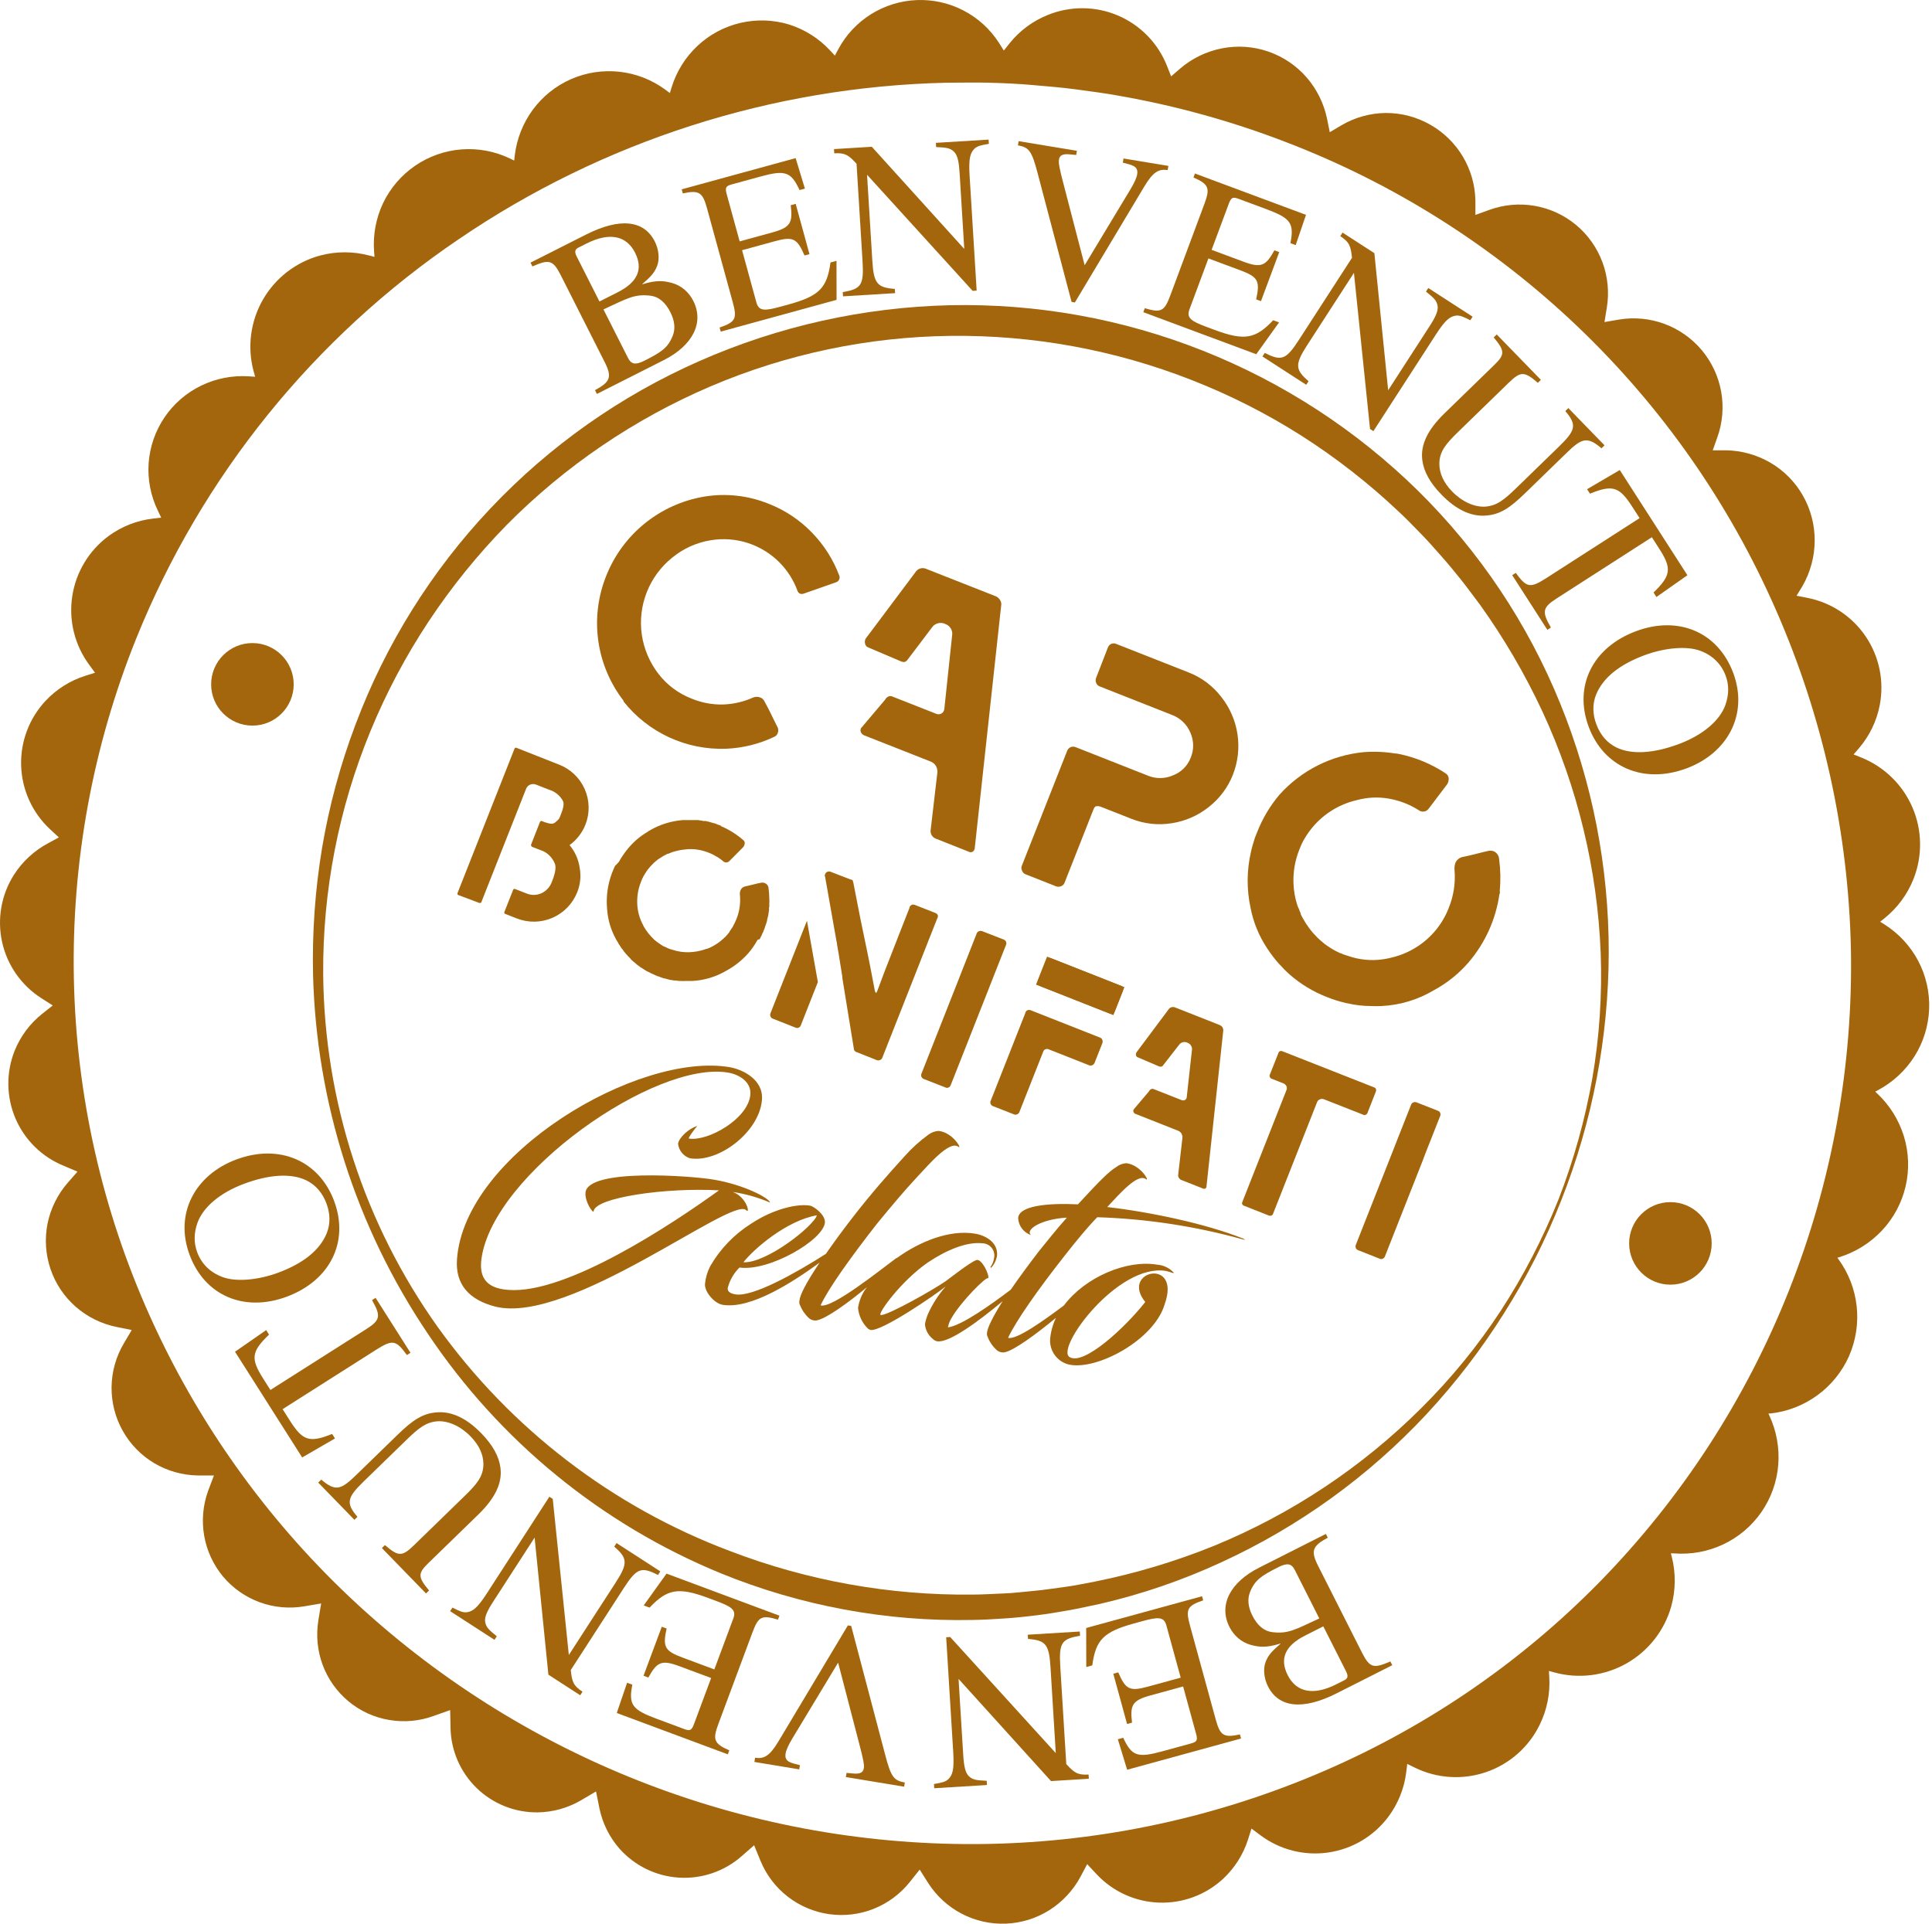 <svg xmlns="http://www.w3.org/2000/svg" width="241" height="240" viewBox="0 0 241 240" fill="none"><path fill-rule="evenodd" clip-rule="evenodd" d="M77.796 87.442C76.104 85.261 75.013 82.675 74.63 79.941C74.248 77.207 74.587 74.421 75.614 71.858C76.626 69.297 78.281 67.041 80.42 65.307C82.559 63.573 85.109 62.42 87.824 61.961C90.538 61.506 93.325 61.813 95.874 62.848C97.918 63.641 99.764 64.87 101.285 66.448C102.776 67.978 103.935 69.8 104.688 71.8C104.721 71.875 104.737 71.955 104.737 72.036C104.737 72.118 104.721 72.198 104.688 72.273C104.655 72.36 104.603 72.439 104.535 72.503C104.467 72.568 104.385 72.615 104.296 72.644L100.332 74.033C100.168 74.109 99.982 74.122 99.809 74.069C99.728 74.036 99.655 73.985 99.597 73.919C99.539 73.853 99.497 73.775 99.474 73.691C98.999 72.396 98.256 71.216 97.293 70.229C96.188 69.097 94.826 68.249 93.323 67.756C91.82 67.264 90.221 67.142 88.66 67.4C86.888 67.685 85.223 68.438 83.839 69.582C82.433 70.715 81.345 72.195 80.682 73.875C80.019 75.555 79.804 77.378 80.057 79.167C80.314 80.937 81.02 82.612 82.108 84.032C83.184 85.447 84.635 86.533 86.297 87.166C87.516 87.669 88.825 87.917 90.144 87.893C91.457 87.858 92.75 87.561 93.947 87.021C94.235 86.908 94.554 86.908 94.842 87.021C95.057 87.096 95.235 87.253 95.336 87.457L95.86 88.439L96.907 90.562C97 90.695 97.058 90.85 97.075 91.012C97.091 91.174 97.066 91.337 97.002 91.486C96.969 91.579 96.918 91.664 96.852 91.736C96.786 91.809 96.706 91.867 96.616 91.908C94.718 92.818 92.654 93.33 90.551 93.413C88.109 93.499 85.681 93.01 83.463 91.986C81.245 90.962 79.299 89.43 77.781 87.515L77.796 87.442Z" fill="#A3660C"></path><path fill-rule="evenodd" clip-rule="evenodd" d="M187.083 111.506C187.109 111.384 187.109 111.258 187.083 111.135C187.205 109.818 187.178 108.491 187.003 107.179C186.991 106.961 186.916 106.75 186.787 106.574C186.658 106.397 186.481 106.261 186.276 106.183C186.039 106.114 185.787 106.114 185.549 106.183C185.331 106.227 184.822 106.343 184.029 106.554C183.236 106.765 182.684 106.867 182.422 106.918C182.231 106.964 182.053 107.054 181.902 107.18C181.75 107.306 181.63 107.465 181.549 107.645C181.449 107.932 181.412 108.237 181.44 108.539C181.576 110.157 181.327 111.785 180.713 113.288C179.951 115.25 178.593 116.923 176.83 118.073C175.824 118.733 174.708 119.208 173.535 119.477C172.107 119.848 170.611 119.873 169.172 119.549C168.815 119.467 168.463 119.365 168.117 119.244L167.899 119.178L167.71 119.106H167.652C167.522 119.056 167.396 118.998 167.274 118.931H167.238C167.119 118.891 167.005 118.84 166.896 118.778L166.692 118.677L166.598 118.633C166.129 118.381 165.679 118.094 165.252 117.775C164.93 117.523 164.621 117.254 164.329 116.968C163.598 116.244 162.978 115.415 162.489 114.51C162.396 114.35 162.314 114.185 162.242 114.015V113.935L162.089 113.586C162.089 113.506 162.023 113.404 161.994 113.324C161.961 113.266 161.932 113.205 161.907 113.143C161.88 113.054 161.848 112.966 161.812 112.881C161.546 112.039 161.391 111.166 161.354 110.285C161.285 108.819 161.533 107.355 162.082 105.994C162.198 105.703 162.307 105.434 162.431 105.172C162.469 105.116 162.501 105.055 162.525 104.99C162.781 104.513 163.073 104.056 163.398 103.623C164.844 101.702 166.923 100.355 169.266 99.82C170.553 99.469 171.901 99.405 173.215 99.631C174.529 99.855 175.787 100.334 176.917 101.042C177.011 101.123 177.121 101.183 177.241 101.219C177.36 101.255 177.485 101.265 177.609 101.25C177.732 101.234 177.851 101.192 177.957 101.128C178.064 101.063 178.155 100.977 178.226 100.874L180.538 97.82C180.668 97.601 180.727 97.347 180.706 97.093C180.7 96.982 180.669 96.874 180.614 96.776C180.56 96.679 180.484 96.596 180.393 96.533L180.328 96.482C178.547 95.3 176.554 94.476 174.459 94.053L174.146 94.002H174.073C174.073 94.002 174.073 94.002 174.023 94.002C172.734 93.793 171.426 93.737 170.125 93.835C166.083 94.222 162.333 96.112 159.616 99.129C158.437 100.519 157.496 102.094 156.831 103.79L156.54 104.518C156.358 105.092 156.177 105.667 156.046 106.278C155.515 108.573 155.498 110.956 155.995 113.259C156.337 115.039 157.027 116.734 158.024 118.248C158.5 118.989 159.038 119.69 159.631 120.342C159.65 120.374 159.678 120.399 159.711 120.415C160.061 120.818 160.437 121.197 160.838 121.549C162.21 122.757 163.782 123.714 165.485 124.378C166.292 124.702 167.124 124.962 167.972 125.156C167.986 125.152 168.001 125.152 168.016 125.156C169.014 125.393 170.037 125.513 171.063 125.513C171.484 125.534 171.907 125.534 172.328 125.513C174.639 125.401 176.887 124.722 178.873 123.535C180.508 122.651 181.97 121.479 183.185 120.073C185.264 117.647 186.604 114.677 187.047 111.514L187.083 111.506Z" fill="#A3660C"></path><path fill-rule="evenodd" clip-rule="evenodd" d="M127.473 108.583C127.43 108.489 127.409 108.388 127.409 108.285C127.409 108.182 127.43 108.08 127.473 107.987L133.116 93.682C133.152 93.582 133.207 93.491 133.278 93.412C133.35 93.334 133.436 93.271 133.532 93.226C133.628 93.182 133.732 93.156 133.838 93.152C133.944 93.148 134.049 93.165 134.148 93.202L143.217 96.78C143.715 96.981 144.249 97.08 144.786 97.07C145.324 97.06 145.854 96.942 146.344 96.722C146.84 96.531 147.29 96.238 147.666 95.862C148.042 95.487 148.335 95.036 148.526 94.54C148.737 94.041 148.842 93.503 148.834 92.961C148.826 92.419 148.707 91.885 148.482 91.391C148.274 90.895 147.968 90.445 147.582 90.071C147.196 89.696 146.737 89.403 146.235 89.21L137.166 85.632C137.068 85.595 136.978 85.536 136.904 85.461C136.83 85.386 136.773 85.295 136.737 85.195C136.692 85.095 136.669 84.986 136.669 84.876C136.669 84.765 136.692 84.656 136.737 84.555L138.192 80.803C138.226 80.699 138.282 80.603 138.356 80.521C138.43 80.44 138.52 80.375 138.621 80.33C138.716 80.287 138.819 80.265 138.923 80.265C139.027 80.265 139.13 80.287 139.225 80.33L148.293 83.901C149.895 84.529 151.296 85.583 152.344 86.948C153.413 88.296 154.11 89.9 154.365 91.601C154.62 93.302 154.425 95.04 153.798 96.642C153.175 98.233 152.135 99.627 150.787 100.678C149.448 101.75 147.851 102.449 146.155 102.707C144.458 102.981 142.718 102.788 141.123 102.147L137.421 100.693C137.216 100.59 136.986 100.552 136.759 100.583C136.614 100.583 136.483 100.765 136.396 100.998L132.796 110.125C132.76 110.227 132.701 110.32 132.624 110.397C132.548 110.473 132.455 110.532 132.352 110.568C132.147 110.652 131.918 110.652 131.712 110.568L127.916 109.07C127.811 109.027 127.716 108.961 127.64 108.876C127.563 108.792 127.506 108.692 127.473 108.583Z" fill="#A3660C"></path><path fill-rule="evenodd" clip-rule="evenodd" d="M116.23 104.22C116.129 104.053 116.076 103.862 116.078 103.667L116.936 96.322C116.945 96.044 116.874 95.769 116.732 95.529C116.583 95.301 116.367 95.123 116.114 95.02L107.795 91.741C107.617 91.665 107.473 91.528 107.387 91.355C107.325 91.199 107.325 91.025 107.387 90.868L110.427 87.275C110.5 87.114 110.629 86.985 110.791 86.912C110.877 86.867 110.973 86.844 111.071 86.844C111.168 86.844 111.264 86.867 111.351 86.912L116.703 89.021C116.815 89.08 116.94 89.111 117.067 89.111C117.193 89.111 117.318 89.08 117.43 89.021C117.539 88.96 117.631 88.871 117.696 88.764C117.761 88.657 117.797 88.535 117.801 88.41L118.783 79.138C118.798 78.884 118.737 78.63 118.608 78.411C118.467 78.18 118.259 77.998 118.012 77.887L117.728 77.771C117.477 77.697 117.209 77.697 116.958 77.771C116.708 77.843 116.487 77.99 116.325 78.192L113.176 82.352C113.123 82.424 113.056 82.483 112.978 82.526C112.9 82.568 112.814 82.594 112.725 82.6C112.548 82.574 112.376 82.52 112.216 82.439L108.194 80.723C108.117 80.673 108.051 80.606 108.001 80.529C107.951 80.451 107.918 80.364 107.904 80.272C107.854 80.071 107.883 79.858 107.984 79.676L114.303 71.24C114.436 71.087 114.61 70.975 114.805 70.918C115 70.862 115.207 70.862 115.401 70.92L124.244 74.404C124.424 74.489 124.58 74.619 124.695 74.782C124.827 74.953 124.9 75.162 124.906 75.378L121.583 105.885L121.546 105.965C121.529 106.036 121.495 106.101 121.448 106.157C121.401 106.213 121.342 106.257 121.275 106.285C121.208 106.314 121.135 106.327 121.063 106.323C120.99 106.32 120.919 106.299 120.855 106.263L116.71 104.62C116.514 104.538 116.347 104.398 116.23 104.22Z" fill="#A3660C"></path><path fill-rule="evenodd" clip-rule="evenodd" d="M179.651 138.843C179.625 138.783 179.587 138.729 179.54 138.684C179.492 138.639 179.436 138.604 179.375 138.581L176.713 137.534C176.65 137.505 176.582 137.49 176.513 137.49C176.444 137.49 176.376 137.505 176.313 137.534C176.243 137.557 176.179 137.597 176.127 137.65C176.075 137.703 176.037 137.768 176.015 137.839L174.124 142.631L173.855 143.322L169.128 155.307C169.101 155.37 169.087 155.438 169.087 155.507C169.087 155.576 169.101 155.644 169.128 155.707C169.157 155.773 169.2 155.832 169.254 155.88C169.308 155.927 169.372 155.963 169.441 155.983L172.11 157.038C172.169 157.067 172.233 157.082 172.299 157.082C172.365 157.082 172.429 157.067 172.488 157.038C172.612 156.98 172.709 156.875 172.757 156.747L177.484 144.762L177.753 144.035L179.644 139.243C179.672 139.18 179.688 139.112 179.689 139.043C179.69 138.975 179.677 138.906 179.651 138.843Z" fill="#A3660C"></path><path fill-rule="evenodd" clip-rule="evenodd" d="M125.495 117.492C125.469 117.431 125.431 117.376 125.383 117.329C125.336 117.283 125.28 117.247 125.218 117.223L122.528 116.175C122.464 116.148 122.396 116.134 122.328 116.134C122.259 116.134 122.191 116.148 122.128 116.175C122.057 116.197 121.993 116.235 121.942 116.287C121.89 116.339 121.851 116.403 121.829 116.473L119.939 121.273L119.67 121.964L114.943 133.949C114.915 134.01 114.901 134.077 114.901 134.145C114.901 134.213 114.915 134.279 114.943 134.341C114.973 134.407 115.016 134.467 115.07 134.516C115.123 134.564 115.187 134.602 115.255 134.625L117.946 135.672C118.004 135.703 118.069 135.719 118.135 135.719C118.201 135.719 118.266 135.703 118.324 135.672C118.386 135.644 118.442 135.604 118.489 135.554C118.535 135.504 118.571 135.445 118.593 135.381L123.32 123.397L123.589 122.706L125.48 117.913C125.514 117.849 125.533 117.777 125.535 117.704C125.538 117.631 125.524 117.558 125.495 117.492Z" fill="#A3660C"></path><path d="M130.612 119.35L129.235 122.841L138.883 126.645L140.259 123.154L130.612 119.35Z" fill="#A3660C"></path><path fill-rule="evenodd" clip-rule="evenodd" d="M129.472 122.735C129.445 122.676 129.431 122.611 129.431 122.546C129.431 122.481 129.445 122.416 129.472 122.357L130.454 119.862C130.477 119.794 130.514 119.73 130.563 119.677C130.612 119.623 130.671 119.58 130.737 119.55C130.797 119.523 130.861 119.509 130.926 119.509C130.992 119.509 131.056 119.523 131.116 119.55L139.784 122.968C139.845 122.989 139.902 123.023 139.948 123.068C139.995 123.113 140.031 123.169 140.053 123.23C140.082 123.296 140.097 123.368 140.097 123.44C140.097 123.513 140.082 123.585 140.053 123.651L139.064 126.146C139.045 126.209 139.011 126.267 138.965 126.314C138.92 126.362 138.864 126.399 138.802 126.422C138.74 126.456 138.67 126.474 138.599 126.474C138.527 126.474 138.457 126.456 138.395 126.422L129.734 123.004C129.673 122.982 129.618 122.946 129.572 122.899C129.527 122.853 129.493 122.796 129.472 122.735Z" fill="#A3660C"></path><path fill-rule="evenodd" clip-rule="evenodd" d="M137.493 129.709C137.469 129.648 137.432 129.593 137.384 129.547C137.336 129.502 137.279 129.468 137.217 129.447L128.549 126.029C128.429 125.986 128.297 125.986 128.178 126.029C128.115 126.057 128.059 126.097 128.013 126.147C127.967 126.197 127.931 126.256 127.909 126.32V126.364L126.941 128.814L123.574 137.352C123.549 137.412 123.536 137.476 123.536 137.541C123.536 137.606 123.549 137.67 123.574 137.73C123.626 137.849 123.723 137.943 123.843 137.992L126.476 139.025C126.537 139.053 126.604 139.068 126.672 139.068C126.74 139.068 126.807 139.053 126.869 139.025C126.932 139.001 126.989 138.965 127.038 138.919C127.087 138.873 127.126 138.817 127.152 138.755L130.134 131.2C130.153 131.133 130.187 131.072 130.233 131.022C130.28 130.971 130.338 130.933 130.403 130.909C130.466 130.882 130.534 130.868 130.603 130.868C130.672 130.868 130.74 130.882 130.803 130.909L135.043 132.581L135.864 132.909C135.996 132.954 136.139 132.947 136.265 132.888C136.391 132.83 136.49 132.725 136.541 132.596L137.508 130.145C137.536 130.075 137.549 130.001 137.546 129.925C137.544 129.85 137.526 129.777 137.493 129.709Z" fill="#A3660C"></path><path fill-rule="evenodd" clip-rule="evenodd" d="M154.969 149.962L160.474 135.999C160.506 135.922 160.523 135.839 160.523 135.755C160.523 135.672 160.506 135.589 160.474 135.512C160.392 135.348 160.252 135.221 160.081 135.155L158.583 134.566C158.54 134.547 158.502 134.519 158.471 134.484C158.44 134.449 158.416 134.407 158.401 134.363C158.378 134.318 158.365 134.268 158.365 134.217C158.365 134.167 158.378 134.117 158.401 134.072L159.47 131.374C159.484 131.323 159.508 131.276 159.542 131.236C159.576 131.195 159.619 131.163 159.667 131.141C159.709 131.123 159.755 131.114 159.801 131.114C159.847 131.114 159.893 131.123 159.936 131.141L171.44 135.672C171.485 135.685 171.526 135.709 171.559 135.742C171.592 135.775 171.616 135.816 171.629 135.861C171.651 135.91 171.662 135.963 171.662 136.017C171.662 136.071 171.651 136.124 171.629 136.174L170.568 138.879C170.548 138.927 170.519 138.969 170.481 139.005C170.443 139.04 170.398 139.066 170.349 139.082C170.307 139.104 170.259 139.116 170.211 139.116C170.163 139.116 170.116 139.104 170.073 139.082L165.164 137.148C165.084 137.114 164.997 137.097 164.91 137.097C164.822 137.097 164.736 137.114 164.655 137.148C164.575 137.177 164.502 137.223 164.441 137.281C164.38 137.34 164.331 137.411 164.299 137.49L158.794 151.453C158.776 151.5 158.748 151.543 158.711 151.578C158.675 151.613 158.631 151.64 158.583 151.656C158.489 151.693 158.386 151.693 158.292 151.656L155.165 150.42C155.12 150.406 155.078 150.382 155.043 150.35C155.008 150.319 154.98 150.28 154.961 150.236C154.942 150.193 154.933 150.145 154.935 150.098C154.936 150.051 154.948 150.004 154.969 149.962Z" fill="#A3660C"></path><path fill-rule="evenodd" clip-rule="evenodd" d="M94.748 117.171C94.818 117.069 94.876 116.959 94.923 116.844C94.936 116.803 94.959 116.766 94.988 116.735L95.097 116.466C95.132 116.416 95.162 116.362 95.185 116.306L95.279 116.052L95.366 115.841C95.403 115.76 95.427 115.674 95.439 115.586L95.519 115.397C95.585 115.222 95.635 115.041 95.686 114.859C95.686 114.859 95.686 114.815 95.686 114.793C95.8 114.391 95.881 113.98 95.926 113.564C95.941 113.49 95.941 113.413 95.926 113.339C95.926 113.281 95.926 113.194 95.963 113.135C95.97 112.995 95.97 112.854 95.963 112.714V112.677C95.977 112.493 95.977 112.308 95.963 112.125C95.963 112.125 95.963 112.125 95.963 112.081C95.957 111.653 95.925 111.225 95.868 110.801C95.858 110.66 95.807 110.526 95.722 110.413C95.637 110.301 95.521 110.216 95.388 110.168L95.294 110.132C95.174 110.103 95.049 110.103 94.93 110.132C94.604 110.188 94.281 110.26 93.963 110.35C93.447 110.481 93.105 110.546 92.938 110.59C92.814 110.617 92.698 110.673 92.6 110.754C92.503 110.835 92.426 110.938 92.377 111.056C92.301 111.242 92.273 111.445 92.297 111.645C92.399 112.679 92.247 113.722 91.854 114.684C91.74 114.972 91.606 115.251 91.454 115.521C91.454 115.579 91.388 115.63 91.367 115.688L91.221 115.892C91.158 116.004 91.085 116.111 91.003 116.212C91.007 116.228 91.007 116.246 91.003 116.262C90.945 116.35 90.858 116.444 90.785 116.531C90.712 116.619 90.727 116.619 90.69 116.648C90.623 116.714 90.56 116.785 90.501 116.859L90.327 117.011C90.244 117.104 90.151 117.186 90.05 117.259L89.949 117.353C89.825 117.433 89.716 117.55 89.592 117.63C89.469 117.71 89.592 117.63 89.592 117.63C89.296 117.831 88.988 118.013 88.669 118.175C88.506 118.253 88.338 118.321 88.167 118.379C88.167 118.379 88.13 118.379 88.109 118.379C87.949 118.444 87.803 118.48 87.65 118.531C87.498 118.582 87.571 118.531 87.527 118.568C87.174 118.664 86.814 118.729 86.451 118.764C85.763 118.84 85.067 118.798 84.393 118.64C84.313 118.624 84.235 118.6 84.16 118.568C84.003 118.537 83.849 118.491 83.702 118.43H83.644C83.436 118.357 83.235 118.269 83.04 118.168C82.984 118.151 82.932 118.124 82.887 118.088H82.814C82.687 118.017 82.563 117.939 82.444 117.855C82.318 117.777 82.197 117.692 82.08 117.601C82.026 117.579 81.978 117.544 81.942 117.499C81.85 117.417 81.753 117.342 81.651 117.273L81.542 117.164C81.049 116.695 80.627 116.156 80.291 115.564L80.218 115.404C79.777 114.592 79.528 113.689 79.491 112.764C79.449 111.82 79.61 110.878 79.964 110.001L80.102 109.659C80.102 109.601 80.167 109.55 80.182 109.514C80.213 109.422 80.254 109.334 80.306 109.252C80.349 109.201 80.378 109.121 80.429 109.056C80.544 108.857 80.671 108.665 80.807 108.481L81.062 108.176L81.178 108.045C81.424 107.765 81.697 107.509 81.993 107.281C82.029 107.281 82.058 107.238 82.066 107.216L82.24 107.114C82.565 106.884 82.911 106.685 83.273 106.518H83.353L83.825 106.321C83.88 106.317 83.932 106.299 83.978 106.27L84.305 106.183C84.656 106.088 85.013 106.022 85.374 105.987C86.008 105.897 86.653 105.916 87.28 106.045C87.491 106.086 87.7 106.14 87.905 106.205C88.312 106.33 88.707 106.493 89.083 106.692C89.113 106.7 89.139 106.718 89.156 106.743C89.515 106.923 89.852 107.145 90.159 107.405C90.212 107.465 90.277 107.513 90.35 107.546C90.422 107.579 90.501 107.597 90.581 107.597C90.661 107.597 90.74 107.579 90.813 107.546C90.886 107.513 90.951 107.465 91.003 107.405L92.727 105.667C92.82 105.538 92.88 105.388 92.901 105.23C92.907 105.156 92.896 105.081 92.868 105.012C92.841 104.942 92.797 104.88 92.741 104.83C92.152 104.312 91.506 103.863 90.814 103.492C90.69 103.418 90.561 103.353 90.428 103.296C90.392 103.287 90.359 103.266 90.334 103.238L90.014 103.107L89.803 102.947H89.723L89.439 102.831L89.229 102.751L89.134 102.707C89.076 102.707 88.989 102.707 88.93 102.656H88.894L88.349 102.503C88.247 102.49 88.147 102.466 88.05 102.431C87.985 102.431 87.927 102.431 87.862 102.431C87.833 102.423 87.803 102.423 87.774 102.431C87.716 102.431 87.65 102.431 87.614 102.394C87.578 102.358 87.614 102.394 87.614 102.394L87.069 102.314H86.858H86.487C86.466 102.307 86.443 102.307 86.421 102.314C86.421 102.314 86.371 102.314 86.334 102.314C86.182 102.314 86.029 102.314 85.876 102.314H85.6C85.525 102.307 85.449 102.307 85.374 102.314C85.299 102.307 85.224 102.307 85.149 102.314C83.748 102.428 82.388 102.845 81.164 103.536C81.047 103.601 80.953 103.674 80.844 103.725C80.816 103.754 80.784 103.778 80.749 103.798C79.868 104.316 79.081 104.98 78.422 105.761C77.956 106.311 77.544 106.906 77.193 107.536L76.713 108.038C76.575 108.314 76.466 108.605 76.342 108.91C75.807 110.321 75.596 111.835 75.724 113.339C75.794 114.494 76.085 115.625 76.582 116.67C76.633 116.779 76.669 116.859 76.72 116.946C76.786 117.054 76.844 117.165 76.895 117.281C76.982 117.404 77.048 117.521 77.113 117.63C77.144 117.714 77.188 117.793 77.244 117.862C77.304 117.942 77.36 118.024 77.411 118.11C77.441 118.154 77.467 118.2 77.491 118.248C77.564 118.342 77.637 118.437 77.731 118.539L77.768 118.619L78.095 119.019C78.157 119.076 78.215 119.136 78.269 119.2C78.295 119.231 78.32 119.262 78.342 119.295C78.473 119.411 78.575 119.542 78.691 119.651C78.808 119.76 78.728 119.651 78.691 119.688C78.808 119.775 78.902 119.877 79.018 119.971C79.081 120.033 79.149 120.089 79.222 120.139C79.302 120.211 79.375 120.262 79.455 120.342L79.964 120.72C80.022 120.72 80.058 120.778 80.109 120.8C80.32 120.946 80.538 121.077 80.771 121.215H80.815C81.05 121.35 81.293 121.471 81.542 121.578L81.658 121.622C81.767 121.666 81.898 121.738 82.015 121.789C82.109 121.789 82.218 121.84 82.313 121.884L82.407 121.92C82.548 121.976 82.691 122.025 82.836 122.066H82.916C83.171 122.146 83.433 122.204 83.644 122.262H83.745L84.08 122.327C84.14 122.316 84.202 122.316 84.262 122.327L84.749 122.386C84.843 122.394 84.938 122.394 85.033 122.386C85.139 122.4 85.246 122.4 85.353 122.386C85.353 122.386 85.396 122.386 85.418 122.386H85.789C85.849 122.378 85.91 122.378 85.971 122.386C86.036 122.386 86.131 122.386 86.218 122.386H86.349C87.838 122.308 89.287 121.874 90.574 121.12C91.614 120.56 92.547 119.822 93.33 118.939C93.75 118.457 94.118 117.933 94.428 117.375C94.472 117.331 94.494 117.273 94.537 117.222C94.581 117.171 94.719 117.251 94.748 117.171Z" fill="#A3660C"></path><path fill-rule="evenodd" clip-rule="evenodd" d="M116.972 114.146C116.903 114.033 116.798 113.946 116.674 113.899L114.121 112.895C114.058 112.867 113.99 112.852 113.921 112.852C113.852 112.852 113.784 112.867 113.721 112.895C113.661 112.922 113.607 112.96 113.562 113.007C113.517 113.055 113.482 113.111 113.459 113.172V113.245L112.689 115.201L110.362 121.157L109.438 123.622C109.42 123.675 109.393 123.724 109.358 123.767C109.358 123.84 109.292 123.869 109.256 123.855C109.22 123.84 109.162 123.753 109.125 123.586C108.834 122.008 108.398 119.724 107.758 116.706C107.118 113.688 106.733 111.492 106.456 110.161C106.43 110.04 106.396 109.921 106.355 109.805L106.144 109.725H106.1L103.62 108.765C103.555 108.736 103.484 108.721 103.413 108.721C103.342 108.721 103.271 108.736 103.206 108.765C103.14 108.788 103.082 108.826 103.035 108.877C102.988 108.927 102.954 108.989 102.937 109.056L102.871 109.208C102.871 109.252 102.871 109.288 102.915 109.332L104.347 117.433C104.39 117.562 104.412 117.697 104.413 117.833L104.595 118.881L105.075 121.855C105.084 121.908 105.084 121.962 105.075 122.015L106.529 130.952C106.549 131.016 106.583 131.074 106.629 131.123C106.674 131.172 106.729 131.211 106.791 131.236L109.358 132.254C109.422 132.281 109.492 132.295 109.562 132.295C109.631 132.295 109.701 132.281 109.765 132.254C109.831 132.229 109.89 132.191 109.94 132.143C109.99 132.094 110.03 132.035 110.056 131.971L113.772 122.553L115.997 116.895L116.143 116.532L116.361 115.979L116.914 114.575C116.955 114.513 116.981 114.442 116.992 114.367C117.002 114.293 116.995 114.218 116.972 114.146Z" fill="#A3660C"></path><path fill-rule="evenodd" clip-rule="evenodd" d="M102.005 122.43L100.66 114.874L96.115 126.4C96.086 126.467 96.071 126.538 96.071 126.611C96.071 126.684 96.086 126.755 96.115 126.822C96.146 126.886 96.189 126.944 96.243 126.992C96.297 127.039 96.359 127.075 96.427 127.098L99.249 128.211C99.309 128.236 99.373 128.249 99.438 128.249C99.503 128.249 99.567 128.236 99.627 128.211C99.692 128.181 99.751 128.138 99.798 128.084C99.846 128.03 99.882 127.967 99.903 127.898L102.027 122.509C102.027 122.509 101.998 122.451 102.005 122.43Z" fill="#A3660C"></path><path fill-rule="evenodd" clip-rule="evenodd" d="M62.932 113.739L64.001 111.034C64.044 110.917 64.132 110.859 64.248 110.91L65.703 111.477C65.998 111.596 66.315 111.654 66.634 111.646C66.953 111.639 67.267 111.567 67.557 111.434C68.144 111.156 68.601 110.66 68.829 110.052C69.084 109.419 69.477 108.307 69.2 107.718C68.927 107.056 68.423 106.516 67.782 106.198L66.415 105.667C66.378 105.656 66.344 105.637 66.316 105.611C66.288 105.584 66.267 105.552 66.253 105.516C66.24 105.48 66.235 105.441 66.239 105.403C66.243 105.365 66.256 105.328 66.277 105.296L67.361 102.533L67.448 102.438C67.473 102.427 67.5 102.422 67.528 102.422C67.555 102.422 67.582 102.427 67.608 102.438L67.971 102.584C68.764 102.809 68.953 102.903 69.426 102.46C69.797 102.14 69.768 102.104 70 101.514C70.517 100.205 70.233 99.966 70.131 99.769C69.753 99.164 69.166 98.719 68.481 98.518L66.866 97.886C66.632 97.795 66.373 97.795 66.139 97.886C66.021 97.934 65.914 98.006 65.826 98.097C65.737 98.189 65.668 98.297 65.623 98.416L60.045 112.546C60.037 112.574 60.021 112.599 59.999 112.617C59.977 112.635 59.95 112.646 59.921 112.648C59.9 112.659 59.876 112.664 59.852 112.664C59.828 112.664 59.804 112.659 59.783 112.648L57.194 111.674C57.166 111.667 57.14 111.655 57.118 111.636C57.096 111.618 57.079 111.595 57.068 111.569C57.056 111.543 57.051 111.514 57.053 111.486C57.055 111.457 57.063 111.429 57.078 111.405L64.183 93.399C64.226 93.282 64.306 93.246 64.444 93.304L69.731 95.391C70.442 95.665 71.091 96.076 71.642 96.602C72.193 97.127 72.634 97.757 72.94 98.454C73.247 99.151 73.412 99.902 73.427 100.663C73.441 101.424 73.305 102.181 73.026 102.889C72.619 103.907 71.933 104.789 71.048 105.434C71.729 106.247 72.167 107.235 72.313 108.285C72.499 109.307 72.39 110.362 72 111.325C71.43 112.753 70.318 113.898 68.906 114.509C67.494 115.119 65.898 115.146 64.466 114.583L63.012 114.015C62.986 114.005 62.963 113.989 62.944 113.969C62.925 113.948 62.912 113.924 62.904 113.897C62.896 113.87 62.895 113.842 62.9 113.815C62.904 113.787 62.915 113.762 62.932 113.739Z" fill="#A3660C"></path><path fill-rule="evenodd" clip-rule="evenodd" d="M147.065 146.958C146.991 146.858 146.955 146.734 146.963 146.609L147.501 141.919C147.503 141.74 147.458 141.565 147.37 141.41C147.28 141.265 147.148 141.151 146.992 141.082L141.661 138.974C141.603 138.957 141.549 138.928 141.504 138.887C141.458 138.847 141.423 138.797 141.4 138.741C141.378 138.691 141.367 138.638 141.367 138.584C141.367 138.531 141.378 138.477 141.4 138.428L143.341 136.137C143.362 136.083 143.393 136.033 143.433 135.99C143.473 135.948 143.521 135.914 143.574 135.89C143.632 135.858 143.697 135.841 143.763 135.841C143.829 135.841 143.895 135.858 143.952 135.89L147.363 137.235C147.434 137.268 147.511 137.285 147.588 137.285C147.666 137.285 147.743 137.268 147.814 137.235C147.884 137.196 147.943 137.137 147.982 137.067C148.022 136.996 148.042 136.916 148.039 136.835L148.694 130.909C148.699 130.744 148.653 130.581 148.563 130.443C148.476 130.295 148.343 130.18 148.185 130.116L147.996 130.036C147.836 129.991 147.668 129.991 147.508 130.036C147.355 130.088 147.219 130.181 147.116 130.305L145.072 132.93C145.041 132.98 144.997 133.02 144.944 133.046C144.891 133.072 144.832 133.082 144.774 133.076C144.653 133.078 144.535 133.045 144.432 132.981L141.872 131.883C141.82 131.855 141.776 131.813 141.745 131.761C141.715 131.71 141.698 131.652 141.698 131.592C141.686 131.479 141.714 131.366 141.778 131.272L145.821 125.862C145.903 125.761 146.015 125.689 146.141 125.658C146.263 125.626 146.39 125.626 146.512 125.658L152.17 127.891C152.29 127.947 152.395 128.032 152.475 128.138C152.548 128.246 152.591 128.371 152.599 128.502L150.497 148.035V148.078C150.488 148.123 150.468 148.166 150.44 148.202C150.411 148.238 150.375 148.267 150.333 148.287C150.292 148.306 150.246 148.316 150.2 148.315C150.154 148.315 150.109 148.303 150.068 148.282L147.377 147.22C147.246 147.172 147.135 147.079 147.065 146.958Z" fill="#A3660C"></path><path fill-rule="evenodd" clip-rule="evenodd" d="M95.047 137.214C95.25 134.676 92.64 133.425 91.025 133.141C79.622 131.199 57.959 143.991 57.006 157.089C56.773 160.259 58.533 162.179 61.806 163.015C71.092 165.306 91.382 149.155 93.076 150.98C93.607 151.547 93.178 149.358 91.418 148.711C93.018 148.949 94.58 149.394 96.065 150.034C95.949 149.474 92.858 147.816 89.033 147.169C86.32 146.697 73.259 145.715 73.034 148.805C72.947 149.991 74.03 151.46 74.052 151.118C74.197 149.402 83.12 148.129 89.687 148.507C83.869 152.711 70.67 161.481 63.427 160.928C60.358 160.717 59.791 159.067 60.06 157.03C61.515 146.427 81.775 132.268 90.822 133.817C92.276 134.057 93.731 135.025 93.6 136.552C93.36 139.584 88.291 142.435 85.942 142.042C85.753 142.042 86.757 140.704 86.975 140.479C85.957 140.762 84.655 141.933 84.582 142.726C84.636 143.128 84.8 143.506 85.057 143.82C85.314 144.133 85.653 144.369 86.037 144.5C89.629 145.126 94.734 141.213 95.047 137.214ZM92.247 158.136C95.963 158.652 102.704 154.703 102.901 152.522C102.974 151.554 101.512 150.485 101.032 150.413C99.577 150.158 96.581 150.74 93.636 152.703C91.557 154.024 89.828 155.828 88.596 157.961C88.238 158.652 88.016 159.405 87.942 160.179C87.855 161.125 89.091 162.608 90.124 162.783C93.658 163.379 98.916 159.939 102.239 157.525C100.523 160.085 99.774 161.583 99.723 162.274C99.681 162.452 99.702 162.639 99.781 162.804C100.019 163.41 100.386 163.956 100.857 164.404C100.994 164.536 101.161 164.634 101.343 164.69C101.525 164.746 101.717 164.757 101.905 164.724C103.126 164.477 105.788 162.543 108.144 160.586C107.554 161.34 107.17 162.235 107.031 163.183C107.128 164.17 107.574 165.091 108.29 165.779C108.384 165.837 108.484 165.886 108.588 165.924C109.977 166.157 116.885 161.394 117.976 160.492C117.062 161.529 116.309 162.699 115.744 163.961C115.577 164.363 115.455 164.782 115.38 165.212C115.408 165.565 115.509 165.908 115.675 166.221C115.841 166.534 116.07 166.809 116.347 167.03C116.491 167.187 116.683 167.294 116.893 167.335C118.347 167.582 121.983 164.921 125.067 162.339C123.765 164.419 123.183 165.655 123.125 166.251C123.09 166.435 123.118 166.624 123.205 166.79C123.432 167.4 123.801 167.949 124.281 168.39C124.418 168.521 124.585 168.619 124.767 168.674C124.948 168.73 125.141 168.742 125.328 168.71C126.557 168.448 129.321 166.39 131.721 164.412C131.321 165.246 131.075 166.145 130.993 167.066C130.949 167.778 131.154 168.484 131.573 169.061C131.993 169.638 132.6 170.052 133.291 170.229C136.76 171.044 144.011 167.168 145.291 162.688C147.378 156.819 139.676 158.543 142.862 162.434C140.367 165.619 135.168 170.433 133.408 169.299C131.648 168.164 139.48 157.554 145.465 158.565C145.738 158.633 146.008 158.715 146.272 158.812C146.403 158.812 146.512 158.812 146.36 158.717C145.828 158.166 145.11 157.832 144.345 157.779C140.52 157.132 135.349 159.35 132.71 162.87C130.128 164.804 126.768 167.197 125.75 166.906C126.717 164.804 129.568 160.768 132.804 156.659C134.259 154.812 135.524 153.256 136.869 151.86C143.019 152.051 149.123 152.981 155.05 154.63C155.428 154.732 155.312 154.63 155.05 154.514C150.417 152.667 143.458 151.205 138.12 150.587C139.735 148.856 141.902 146.384 142.913 147.089C143.516 147.576 142.36 145.344 140.498 145.118C140.031 145.147 139.583 145.32 139.218 145.613C138.331 146.173 137.335 147.133 134.462 150.253C130.724 150.064 127.015 150.42 127.008 152.012C127.039 152.482 127.21 152.931 127.5 153.302C127.789 153.672 128.182 153.948 128.63 154.092C127.801 153.431 129.888 152.085 133.081 151.911C131.735 153.416 130.644 154.82 129.626 156.063C128.172 157.954 127.008 159.554 126.085 160.899C123.583 162.79 119.947 165.386 118.245 165.604C118.322 165.21 118.465 164.831 118.667 164.484C119.831 162.419 123.132 159.11 123.278 159.481C123.438 159.074 122.47 156.965 121.779 157.205C120.914 157.547 118.587 159.387 117.94 159.859C116.1 161.103 111.184 163.837 110.064 164.041C110.027 164.058 109.988 164.066 109.948 164.066C109.907 164.066 109.868 164.058 109.831 164.041C109.548 163.801 112.376 159.837 115.751 157.496C118.071 155.947 120.587 154.9 122.521 155.11C122.742 155.111 122.961 155.161 123.161 155.255C123.361 155.349 123.539 155.485 123.681 155.655C123.823 155.825 123.926 156.023 123.983 156.237C124.04 156.451 124.05 156.674 124.012 156.892C123.962 157.324 123.799 157.736 123.539 158.085C123.539 158.085 123.576 158.165 123.648 158.15C124.042 157.723 124.296 157.185 124.376 156.609C124.485 154.972 122.921 154.121 121.627 153.911C118.492 153.38 114.762 154.856 111.875 156.95C111.875 156.95 111.824 156.95 111.817 156.95C109.693 158.528 103.759 163.284 102.363 162.855C103.33 160.754 106.188 156.761 109.439 152.616C111.3 150.354 112.82 148.536 114.391 146.856C115.962 145.177 118.405 142.297 119.525 143.053C120.107 143.548 118.951 141.301 117.082 141.09C116.62 141.119 116.177 141.283 115.809 141.562C114.714 142.357 113.71 143.269 112.813 144.282C110.908 146.369 108.544 149.045 106.217 152.071C104.944 153.721 103.883 155.183 103.017 156.434C99.345 158.776 93.898 161.859 91.716 161.481C90.989 161.35 90.713 161.066 90.785 160.652C91.038 159.697 91.543 158.828 92.247 158.136ZM101.905 151.591C101.599 152.885 95.658 157.612 92.734 157.481C93.992 155.852 98.13 152.26 101.905 151.62V151.591Z" fill="#A3660C"></path><path d="M194.748 149.766C192.824 154.673 190.435 159.385 187.614 163.837C184.803 168.316 181.577 172.521 177.979 176.396C170.724 184.182 162.015 190.472 152.344 194.912C147.494 197.155 142.425 198.893 137.218 200.097C135.909 200.366 134.607 200.671 133.291 200.904C131.975 201.137 130.651 201.355 129.328 201.522C128.004 201.689 126.666 201.827 125.328 201.915C123.99 202.002 122.652 202.089 121.314 202.104C110.562 202.327 99.877 200.347 89.919 196.286C75.024 190.169 62.291 179.75 53.347 166.361C44.42 153.105 39.461 137.577 39.05 121.6C38.931 116.3 39.309 110.999 40.178 105.769C41.064 100.529 42.458 95.388 44.337 90.417C48.104 80.376 53.84 71.19 61.209 63.399C68.577 55.607 77.429 49.367 87.243 45.046C97.109 40.694 107.734 38.327 118.514 38.079C129.301 37.845 140.027 39.775 150.056 43.754C160.086 47.733 169.217 53.682 176.91 61.248C184.557 68.792 190.585 77.817 194.625 87.77C198.639 97.637 200.694 108.192 200.675 118.844C200.656 129.432 198.645 139.921 194.748 149.766ZM194.414 149.627C196.311 144.74 197.724 139.679 198.632 134.516C199.516 129.359 199.864 124.124 199.672 118.895C199.26 108.468 196.789 98.226 192.4 88.759C190.214 84.076 187.6 79.607 184.589 75.407C183.804 74.382 183.055 73.335 182.255 72.331C181.455 71.328 180.633 70.331 179.782 69.371C178.931 68.411 178.081 67.437 177.179 66.521C176.277 65.604 175.39 64.673 174.444 63.801C170.713 60.274 166.657 57.109 162.329 54.347C157.994 51.595 153.404 49.269 148.621 47.402C139.046 43.647 128.834 41.781 118.55 41.904C108.251 42.027 98.076 44.172 88.603 48.216C79.108 52.282 70.487 58.144 63.216 65.481C59.604 69.17 56.348 73.192 53.493 77.494C50.631 81.813 48.196 86.399 46.221 91.188C42.24 100.837 40.232 111.185 40.316 121.622C40.469 137.386 45.457 152.723 54.606 165.561C63.73 178.273 76.415 187.998 91.061 193.508C100.699 197.204 110.948 199.048 121.27 198.94C122.557 198.94 123.837 198.846 125.124 198.802C126.411 198.759 127.691 198.584 128.971 198.475C130.251 198.366 131.531 198.148 132.804 197.988C134.076 197.828 135.342 197.537 136.614 197.311C141.685 196.288 146.649 194.796 151.442 192.854C161.109 188.886 169.895 183.046 177.295 175.669C181.011 171.983 184.331 167.918 187.2 163.539C190.056 159.151 192.473 154.491 194.414 149.627Z" fill="#A3660C"></path><path d="M80.112 35.445C81.236 34.473 81.63 34.025 81.962 33.205C82.305 32.348 82.188 31.133 81.675 30.119C80.349 27.496 77.383 27.1 73.103 29.264L66.175 32.767L66.412 33.237C68.479 32.348 68.963 32.383 69.951 34.338L75.418 45.151C76.369 47.031 76.149 47.639 74.219 48.677L74.457 49.148L82.795 44.931C86.383 43.117 87.871 40.283 86.482 37.537C85.932 36.448 84.986 35.622 83.831 35.304C82.788 35.024 81.895 34.916 80.124 35.47L80.112 35.445ZM74.777 37.614L71.937 31.997C71.649 31.428 71.71 31.118 72.13 30.905L73.145 30.392C76.09 28.904 78.163 29.44 79.214 31.518C80.252 33.572 79.552 35.2 77.053 36.463L74.777 37.614ZM75.277 38.604C78.247 37.227 79.137 36.652 81.122 36.891C82.214 37.023 83.023 37.763 83.624 38.951C84.162 40.015 84.266 41.019 83.922 41.876C83.322 43.392 82.506 43.928 80.427 44.979C79.289 45.555 78.755 45.483 78.33 44.641L75.277 38.604Z" fill="#A3660C"></path><path d="M104.346 32.541L103.595 32.746C103.168 35.919 102.206 36.932 98.372 37.983L97.406 38.248C95.422 38.792 94.662 38.856 94.353 37.73L92.567 31.215L96.615 30.105C98.921 29.473 99.419 29.711 100.358 31.875L100.975 31.706L99.255 25.432L98.638 25.601C98.897 27.807 98.62 28.373 96.314 29.006L92.266 30.116L90.648 24.217C90.413 23.359 90.572 23.2 91.322 22.994L94.835 22.031C97.945 21.179 98.672 21.412 99.736 23.715L100.406 23.531L99.248 19.726L85.037 23.622L85.177 24.131C87.217 23.687 87.649 24.001 88.193 25.985L91.397 37.676C91.963 39.74 91.791 40.162 89.763 40.862L89.903 41.372L104.355 37.41L104.346 32.541Z" fill="#A3660C"></path><path d="M123.319 17.418L116.743 17.821L116.775 18.348C118.005 18.412 118.507 18.437 119.012 18.936C119.457 19.382 119.619 20.207 119.706 21.623L120.284 31.057L108.751 18.311L104.033 18.601L104.066 19.128C105.425 19.045 105.862 19.352 106.848 20.434L107.597 32.643C107.779 35.613 107.388 36.054 105.128 36.444L105.16 36.971L111.654 36.573L111.621 36.045C109.466 35.871 108.993 35.427 108.818 32.569L108.157 21.802L121.329 36.286L121.829 36.255L120.947 21.881C120.813 19.689 121.053 19.061 121.551 18.557C121.893 18.23 122.304 18.121 123.352 17.945L123.319 17.418Z" fill="#A3660C"></path><path d="M145.745 20.697L140.149 19.773L140.063 20.294C141.142 20.585 142.029 20.675 141.852 21.745C141.775 22.211 141.47 22.865 141.005 23.634L135.301 33.089L132.681 23.02C132.162 21.046 132.024 20.347 132.096 19.908C132.187 19.359 132.584 19.171 133.471 19.262L134.248 19.334L134.334 18.812L127.065 17.612L126.979 18.133C128.346 18.387 128.703 18.784 129.443 21.639L133.671 37.667L134.082 37.735L142.723 23.298C143.854 21.399 144.557 21.065 145.659 21.218L145.745 20.697Z" fill="#A3660C"></path><path d="M159.552 40.224L158.82 39.952C156.613 42.284 155.236 42.545 151.499 41.154L150.558 40.803C148.624 40.083 147.967 39.69 148.376 38.592L150.74 32.242L154.687 33.711C156.934 34.548 157.2 35.033 156.696 37.346L157.297 37.569L159.574 31.454L158.973 31.23C157.89 33.178 157.333 33.476 155.086 32.639L151.139 31.17L153.28 25.421C153.591 24.585 153.813 24.548 154.545 24.821L157.969 26.095C161 27.224 161.455 27.84 160.971 30.338L161.625 30.581L162.912 26.805L149.061 21.648L148.876 22.144C150.797 22.979 150.965 23.488 150.245 25.421L146.002 36.816C145.253 38.828 144.865 39.07 142.804 38.452L142.619 38.948L156.705 44.193L159.552 40.224Z" fill="#A3660C"></path><path d="M183.698 39.511L178.165 35.933L177.878 36.377C178.83 37.157 179.22 37.476 179.33 38.176C179.423 38.8 179.064 39.56 178.294 40.751L173.161 48.688L171.441 31.585L167.472 29.018L167.186 29.462C168.329 30.202 168.499 30.708 168.65 32.164L162.007 42.436C160.392 44.934 159.815 45.057 157.765 44.03L157.478 44.473L162.941 48.006L163.228 47.562C161.596 46.143 161.479 45.505 163.034 43.1L168.892 34.042L170.899 53.517L171.319 53.788L179.14 41.695C180.332 39.851 180.898 39.488 181.598 39.378C182.068 39.318 182.463 39.474 183.411 39.955L183.698 39.511Z" fill="#A3660C"></path><path d="M200.153 55.559L195.638 50.915L195.257 51.285C196.734 53.003 196.546 53.692 194.485 55.696L189.22 60.815C187.599 62.391 186.72 63.089 185.277 63.207C183.914 63.287 182.384 62.594 181.138 61.313C180.029 60.172 179.552 59 179.548 57.875C179.55 56.315 180.373 55.359 181.934 53.841L188.18 47.769C189.681 46.31 190.135 46.296 191.832 47.762L192.213 47.392L186.705 41.727L186.325 42.097C187.742 43.795 187.736 44.229 186.395 45.533L180.19 51.566C178.068 53.629 177.172 55.512 177.422 57.41C177.6 58.834 178.389 60.247 179.81 61.709C181.6 63.55 183.424 64.425 185.202 64.331C187.099 64.24 188.355 63.369 190.297 61.481L195.401 56.519C197.303 54.67 197.978 54.403 199.772 55.929L200.153 55.559Z" fill="#A3660C"></path><path d="M206.624 74.481L210.489 71.765L202.052 58.641L197.977 61.029L198.337 61.59C201.206 60.405 202.032 60.766 203.623 63.241L204.524 64.642L192.918 72.104C190.862 73.425 190.44 73.333 189.078 71.47L188.634 71.755L193.018 78.574L193.461 78.289C192.324 76.314 192.394 75.807 194.169 74.666L206.056 67.024L206.941 68.402C208.533 70.878 208.503 71.755 206.264 73.92L206.624 74.481Z" fill="#A3660C"></path><path d="M210.373 95.864C215.547 93.937 218.114 89.083 216.207 83.961C214.309 78.865 209.392 76.768 204.087 78.743C198.652 80.767 196.287 85.605 198.175 90.675C200.043 95.693 204.989 97.868 210.373 95.864ZM209.42 92.826C206.284 93.994 203.555 94.177 201.635 93.255C200.432 92.661 199.612 91.657 199.125 90.351C198.678 89.149 198.615 87.863 199.095 86.672C199.965 84.533 202.034 82.9 205.144 81.742C207.627 80.817 210.415 80.553 212.114 81.2C213.669 81.781 214.731 82.874 215.256 84.285C215.714 85.513 215.659 86.724 215.225 87.957C214.525 89.913 212.399 91.717 209.42 92.826Z" fill="#A3660C"></path><path d="M230.651 169.182C231.506 167.23 231.835 165.087 231.604 162.967C231.373 160.848 230.591 158.826 229.335 157.103L229.196 156.914L229.422 156.849C231.456 156.22 233.293 155.075 234.752 153.525C236.209 151.977 237.23 150.071 237.71 148C238.19 145.929 238.113 143.768 237.487 141.737C236.861 139.713 235.721 137.887 234.178 136.436L233.916 136.188L234.236 136.021C236.101 135.033 237.678 133.577 238.81 131.796C239.93 130.022 240.562 127.983 240.643 125.887C240.723 123.79 240.249 121.71 239.268 119.855C238.289 118.017 236.851 116.464 235.094 115.346L234.534 114.997L235.058 114.575C236.677 113.281 237.93 111.586 238.694 109.659C239.832 106.78 239.783 103.567 238.556 100.725C237.329 97.883 235.025 95.643 232.149 94.497L231.218 94.126L231.88 93.355C233.203 91.817 234.1 89.959 234.483 87.966C235.057 84.992 234.426 81.912 232.73 79.403C231.034 76.894 228.41 75.161 225.437 74.585L224.106 74.324L224.833 73.131C225.824 71.412 226.353 69.465 226.367 67.48C226.382 65.512 225.88 63.574 224.913 61.859C223.95 60.152 222.552 58.729 220.862 57.736C219.173 56.746 217.257 56.21 215.299 56.179H213.648L214.208 54.601C214.871 52.777 215.042 50.81 214.707 48.898C214.372 46.986 213.54 45.196 212.297 43.705C211.053 42.215 209.44 41.077 207.619 40.405C205.798 39.733 203.832 39.55 201.918 39.875L200.144 40.181L200.435 38.392C200.752 36.486 200.564 34.53 199.892 32.718C199.22 30.907 198.086 29.303 196.602 28.065C195.116 26.83 193.332 26.007 191.427 25.679C189.523 25.351 187.566 25.529 185.752 26.196L184.043 26.814V25.003C184.003 23.073 183.462 21.187 182.473 19.529C181.483 17.872 180.08 16.5 178.4 15.55C176.712 14.588 174.801 14.086 172.859 14.095C170.914 14.118 169.01 14.647 167.332 15.63L165.877 16.495L165.543 14.837C165.15 12.924 164.274 11.144 162.997 9.666C161.711 8.185 160.057 7.068 158.202 6.43C156.347 5.791 154.356 5.654 152.431 6.03C150.492 6.409 148.685 7.286 147.188 8.575L146.089 9.528L145.559 8.19C145.004 6.796 144.179 5.526 143.132 4.453C142.084 3.38 140.834 2.524 139.455 1.936C138.075 1.348 136.592 1.039 135.093 1.026C133.593 1.014 132.105 1.298 130.716 1.863C128.848 2.607 127.204 3.822 125.945 5.39L125.218 6.307L124.6 5.325C123.502 3.623 121.978 2.238 120.18 1.306C118.382 0.373 116.371 -0.073 114.348 0.01C112.324 0.093 110.357 0.703 108.641 1.779C106.926 2.855 105.521 4.361 104.565 6.147L104.143 6.939L103.54 6.285C102.147 4.792 100.394 3.683 98.449 3.063C96.479 2.461 94.385 2.389 92.378 2.853C90.371 3.318 88.522 4.303 87.017 5.71C85.507 7.123 84.391 8.905 83.781 10.881L83.563 11.608L82.974 11.172C81.302 9.947 79.339 9.182 77.279 8.954C75.219 8.726 73.136 9.041 71.237 9.87C69.337 10.705 67.689 12.024 66.459 13.695C65.228 15.372 64.454 17.339 64.212 19.404L64.139 20.029L63.579 19.76C61.701 18.863 59.62 18.477 57.545 18.64C55.471 18.803 53.476 19.511 51.762 20.691C50.052 21.869 48.681 23.473 47.784 25.345C46.897 27.222 46.511 29.297 46.664 31.367L46.715 32.05L46.053 31.876C44.049 31.345 41.941 31.345 39.937 31.876C36.93 32.69 34.368 34.662 32.81 37.36C31.253 40.058 30.826 43.263 31.625 46.275L31.828 47.002L31.05 46.951C28.995 46.815 26.94 47.215 25.087 48.114C23.245 49.009 21.671 50.373 20.522 52.068C19.374 53.763 18.691 55.73 18.542 57.772C18.401 59.806 18.792 61.841 19.677 63.677L20.106 64.579L19.109 64.695C17.094 64.924 15.174 65.677 13.539 66.877C11.091 68.687 9.462 71.395 9.01 74.406C8.557 77.416 9.317 80.484 11.124 82.934L11.852 83.93L10.652 84.308C8.744 84.909 7.025 85.994 5.663 87.457C4.65 88.546 3.862 89.823 3.343 91.216C2.824 92.609 2.584 94.091 2.638 95.577C2.692 97.063 3.039 98.524 3.658 99.876C4.276 101.227 5.155 102.444 6.245 103.456L7.343 104.474L6.005 105.201C4.267 106.127 2.797 107.484 1.736 109.143C0.152 111.64 -0.376 114.664 0.268 117.551C0.911 120.437 2.674 122.95 5.168 124.538L6.579 125.44L5.256 126.487C3.732 127.702 2.55 129.29 1.823 131.098C0.743 133.814 0.782 136.848 1.93 139.536C3.079 142.224 5.244 144.349 7.954 145.446L9.663 146.173L8.448 147.562C7.184 149.013 6.317 150.767 5.932 152.653C5.557 154.538 5.682 156.489 6.296 158.31C6.91 160.13 7.993 161.756 9.437 163.023C10.886 164.293 12.64 165.162 14.528 165.546L16.433 165.932L15.444 167.604C14.468 169.255 13.942 171.133 13.917 173.051C13.895 174.96 14.375 176.841 15.308 178.506C16.24 180.172 17.594 181.563 19.233 182.541C20.875 183.514 22.742 184.043 24.651 184.076H26.687L25.96 186.003C25.312 187.79 25.142 189.715 25.468 191.587C25.793 193.46 26.602 195.215 27.814 196.679C29.032 198.132 30.61 199.24 32.39 199.893C34.17 200.546 36.09 200.722 37.959 200.402L40.061 200.046L39.712 202.162C39.408 204.029 39.593 205.943 40.25 207.718C40.91 209.485 42.02 211.05 43.471 212.256C44.931 213.47 46.688 214.273 48.562 214.583C50.424 214.9 52.337 214.724 54.111 214.074L56.154 213.347L56.198 215.528C56.242 218.378 57.416 221.093 59.461 223.077C61.507 225.061 64.256 226.152 67.106 226.109C68.995 226.077 70.843 225.559 72.473 224.604L74.349 223.499L74.778 225.622C75.161 227.473 76.015 229.194 77.258 230.618C79.153 232.761 81.819 234.067 84.674 234.25C87.529 234.433 90.341 233.477 92.493 231.593L94.071 230.211L94.864 232.153C95.587 233.911 96.756 235.45 98.257 236.617C99.757 237.784 101.537 238.538 103.419 238.806C105.301 239.073 107.22 238.844 108.986 238.142C110.752 237.439 112.304 236.287 113.488 234.8L114.724 233.251L115.772 234.909C116.804 236.526 118.24 237.847 119.939 238.741C121.644 239.637 123.555 240.068 125.48 239.991C127.405 239.915 129.276 239.333 130.905 238.305C132.542 237.268 133.882 235.825 134.796 234.116L135.617 232.567L136.796 233.832C138.812 235.985 141.597 237.256 144.545 237.367C147.493 237.479 150.366 236.423 152.54 234.429C153.99 233.087 155.07 231.394 155.674 229.513L156.111 228.131L157.252 228.982C159.675 230.784 162.713 231.551 165.7 231.114C168.688 230.678 171.38 229.074 173.186 226.655C174.396 225.035 175.163 223.127 175.411 221.121L175.542 220.066L176.48 220.524C177.854 221.199 179.347 221.595 180.875 221.691C182.402 221.788 183.934 221.581 185.381 221.085C186.829 220.588 188.164 219.811 189.311 218.798C190.458 217.784 191.394 216.555 192.064 215.179C192.976 213.322 193.387 211.259 193.257 209.194L193.213 208.467L193.882 208.649C196.912 209.48 200.148 209.079 202.883 207.532C205.618 205.986 207.629 203.42 208.478 200.395C209.036 198.364 209.054 196.223 208.529 194.184L208.427 193.799H208.82C210.926 193.966 213.039 193.58 214.95 192.679C216.871 191.776 218.519 190.381 219.726 188.635C220.933 186.889 221.657 184.854 221.822 182.738C221.987 180.619 221.599 178.494 220.695 176.571L220.593 176.346H220.833C222.952 176.114 224.973 175.332 226.696 174.076C228.418 172.821 229.782 171.136 230.651 169.19V169.182ZM199.613 197.29C189.453 207.667 177.31 215.895 163.906 221.484C150.565 227.062 136.261 229.978 121.8 230.065C92.737 230.222 64.731 219.18 43.595 199.231C33.092 189.3 24.637 177.406 18.709 164.223C12.74 150.973 9.511 136.654 9.215 122.125C8.918 107.596 11.562 93.158 16.986 79.676C25.148 59.428 39.162 42.074 57.237 29.832C75.2 17.596 96.32 10.82 118.048 10.321C119.851 10.321 121.648 10.27 123.444 10.321C125.24 10.372 127.08 10.452 128.84 10.612C130.6 10.772 132.425 10.903 134.207 11.15C135.988 11.397 137.785 11.615 139.552 11.943C146.652 13.184 153.616 15.113 160.343 17.702C173.908 22.892 186.304 30.73 196.81 40.758C207.317 50.786 215.723 62.804 221.539 76.112C227.393 89.448 230.568 103.804 230.884 118.364C231.162 132.936 228.541 147.417 223.172 160.966C217.804 174.516 209.796 186.863 199.613 197.29Z" fill="#A3660C"></path><path d="M159.736 205.072C158.612 206.044 158.217 206.492 157.886 207.312C157.543 208.169 157.66 209.384 158.173 210.398C159.499 213.021 162.464 213.417 166.745 211.253L173.673 207.75L173.435 207.28C171.369 208.169 170.885 208.134 169.896 206.18L164.429 195.367C163.478 193.486 163.699 192.878 165.629 191.84L165.391 191.37L157.052 195.586C153.465 197.4 151.977 200.234 153.366 202.98C153.916 204.069 154.862 204.895 156.017 205.213C157.06 205.493 157.953 205.601 159.724 205.047L159.736 205.072ZM165.071 202.903L167.911 208.52C168.198 209.089 168.138 209.399 167.717 209.612L166.703 210.125C163.758 211.613 161.685 211.077 160.634 208.999C159.596 206.945 160.295 205.317 162.794 204.054L165.071 202.903ZM164.57 201.913C161.6 203.29 160.71 203.865 158.725 203.626C157.633 203.494 156.824 202.754 156.224 201.566C155.686 200.502 155.582 199.498 155.925 198.641C156.526 197.126 157.342 196.589 159.421 195.538C160.559 194.962 161.092 195.034 161.518 195.876L164.57 201.913Z" fill="#A3660C"></path><path d="M135.502 207.977L136.253 207.771C136.68 204.598 137.642 203.585 141.476 202.534L142.442 202.269C144.426 201.725 145.187 201.661 145.495 202.787L147.281 209.302L143.233 210.412C140.927 211.044 140.429 210.806 139.49 208.642L138.873 208.811L140.593 215.085L141.21 214.916C140.951 212.71 141.228 212.144 143.534 211.511L147.583 210.402L149.2 216.3C149.435 217.158 149.277 217.317 148.526 217.523L145.013 218.486C141.903 219.338 141.176 219.105 140.113 216.802L139.442 216.986L140.601 220.791L154.811 216.895L154.672 216.386C152.631 216.83 152.199 216.516 151.655 214.532L148.451 202.842C147.885 200.777 148.057 200.355 150.085 199.655L149.945 199.145L135.493 203.107L135.502 207.977Z" fill="#A3660C"></path><path d="M116.537 223.099L123.113 222.696L123.081 222.169C121.851 222.105 121.349 222.08 120.844 221.582C120.399 221.135 120.237 220.31 120.15 218.895L119.572 209.46L131.105 222.206L135.823 221.916L135.79 221.389C134.43 221.472 133.994 221.165 133.008 220.083L132.259 207.874C132.077 204.904 132.468 204.463 134.728 204.073L134.696 203.546L128.202 203.944L128.235 204.472C130.39 204.646 130.863 205.09 131.038 207.949L131.699 218.715L118.527 204.232L118.027 204.262L118.909 218.636C119.043 220.829 118.803 221.456 118.305 221.96C117.963 222.288 117.552 222.396 116.504 222.572L116.537 223.099Z" fill="#A3660C"></path><path d="M94.104 219.82L99.7 220.744L99.786 220.223C98.707 219.932 97.82 219.842 97.996 218.772C98.073 218.306 98.379 217.652 98.844 216.883L104.548 207.428L107.168 217.497C107.687 219.471 107.825 220.17 107.753 220.609C107.662 221.158 107.265 221.346 106.378 221.256L105.601 221.184L105.515 221.705L112.784 222.906L112.87 222.384C111.503 222.13 111.146 221.733 110.406 218.878L106.178 202.85L105.766 202.782L97.126 217.219C95.995 219.118 95.292 219.452 94.19 219.299L94.104 219.82Z" fill="#A3660C"></path><path d="M80.297 200.293L81.028 200.565C83.236 198.233 84.613 197.972 88.35 199.364L89.291 199.714C91.225 200.434 91.882 200.827 91.473 201.925L89.108 208.275L85.162 206.806C82.915 205.969 82.649 205.484 83.153 203.172L82.552 202.948L80.275 209.063L80.876 209.287C81.958 207.339 82.516 207.041 84.763 207.878L88.709 209.347L86.569 215.096C86.257 215.933 86.035 215.969 85.304 215.696L81.88 214.422C78.849 213.293 78.394 212.677 78.877 210.179L78.224 209.936L76.937 213.712L90.788 218.869L90.973 218.373C89.052 217.538 88.884 217.03 89.604 215.096L93.847 203.701C94.596 201.689 94.984 201.447 97.044 202.065L97.229 201.569L83.143 196.324L80.297 200.293Z" fill="#A3660C"></path><path d="M56.151 201.006L61.684 204.584L61.971 204.141C61.019 203.36 60.629 203.041 60.519 202.341C60.425 201.718 60.785 200.957 61.555 199.766L66.688 191.829L68.407 208.932L72.376 211.499L72.663 211.055C71.519 210.315 71.35 209.809 71.199 208.353L77.841 198.081C79.457 195.583 80.033 195.46 82.084 196.488L82.371 196.044L76.908 192.511L76.621 192.955C78.252 194.374 78.369 195.013 76.814 197.417L70.957 206.475L68.95 187.001L68.529 186.729L60.709 198.822C59.516 200.666 58.951 201.029 58.251 201.139C57.781 201.199 57.386 201.043 56.438 200.563L56.151 201.006Z" fill="#A3660C"></path><path d="M39.695 184.966L44.21 189.61L44.59 189.24C43.114 187.521 43.301 186.833 45.363 184.828L50.628 179.71C52.249 178.134 53.127 177.435 54.57 177.317C55.934 177.238 57.464 177.931 58.709 179.212C59.819 180.353 60.296 181.524 60.3 182.65C60.298 184.209 59.475 185.165 57.913 186.683L51.668 192.755C50.167 194.215 49.712 194.228 48.015 192.763L47.635 193.133L53.142 198.797L53.523 198.428C52.105 196.73 52.112 196.295 53.453 194.991L59.658 188.958C61.78 186.896 62.675 185.013 62.425 183.114C62.248 181.69 61.459 180.277 60.038 178.816C58.248 176.974 56.424 176.1 54.645 176.193C52.749 176.285 51.493 177.156 49.551 179.043L44.447 184.006C42.545 185.855 41.87 186.122 40.075 184.596L39.695 184.966Z" fill="#A3660C"></path><path d="M33.203 165.941L29.317 168.64L37.694 181.829L41.788 179.459L41.43 178.896C38.551 180.066 37.726 179.701 36.146 177.213L35.252 175.805L46.916 168.397C48.981 167.086 49.403 167.18 50.757 169.053L51.203 168.77L46.851 161.917L46.405 162.2C47.533 164.184 47.46 164.692 45.677 165.825L33.731 173.411L32.852 172.027C31.272 169.539 31.307 168.661 33.56 166.505L33.203 165.941Z" fill="#A3660C"></path><path d="M29.484 144.653C24.309 146.58 21.742 151.434 23.65 156.556C25.547 161.652 30.464 163.749 35.769 161.774C41.205 159.75 43.569 154.912 41.682 149.842C39.813 144.824 34.867 142.649 29.484 144.653ZM30.436 147.691C33.572 146.523 36.301 146.34 38.221 147.262C39.425 147.856 40.245 148.86 40.731 150.166C41.179 151.368 41.241 152.655 40.762 153.845C39.892 155.984 37.822 157.617 34.712 158.775C32.229 159.7 29.442 159.964 27.742 159.317C26.187 158.736 25.125 157.643 24.6 156.232C24.143 155.004 24.198 153.793 24.631 152.56C25.331 150.604 27.457 148.8 30.436 147.691Z" fill="#A3660C"></path><path d="M31.487 90.526C34.331 90.526 36.636 88.221 36.636 85.377C36.636 82.534 34.331 80.229 31.487 80.229C28.643 80.229 26.338 82.534 26.338 85.377C26.338 88.221 28.643 90.526 31.487 90.526Z" fill="#A3660C"></path><path d="M208.369 160.274C211.213 160.274 213.518 157.969 213.518 155.125C213.518 152.281 211.213 149.976 208.369 149.976C205.526 149.976 203.221 152.281 203.221 155.125C203.221 157.969 205.526 160.274 208.369 160.274Z" fill="#A3660C"></path></svg>